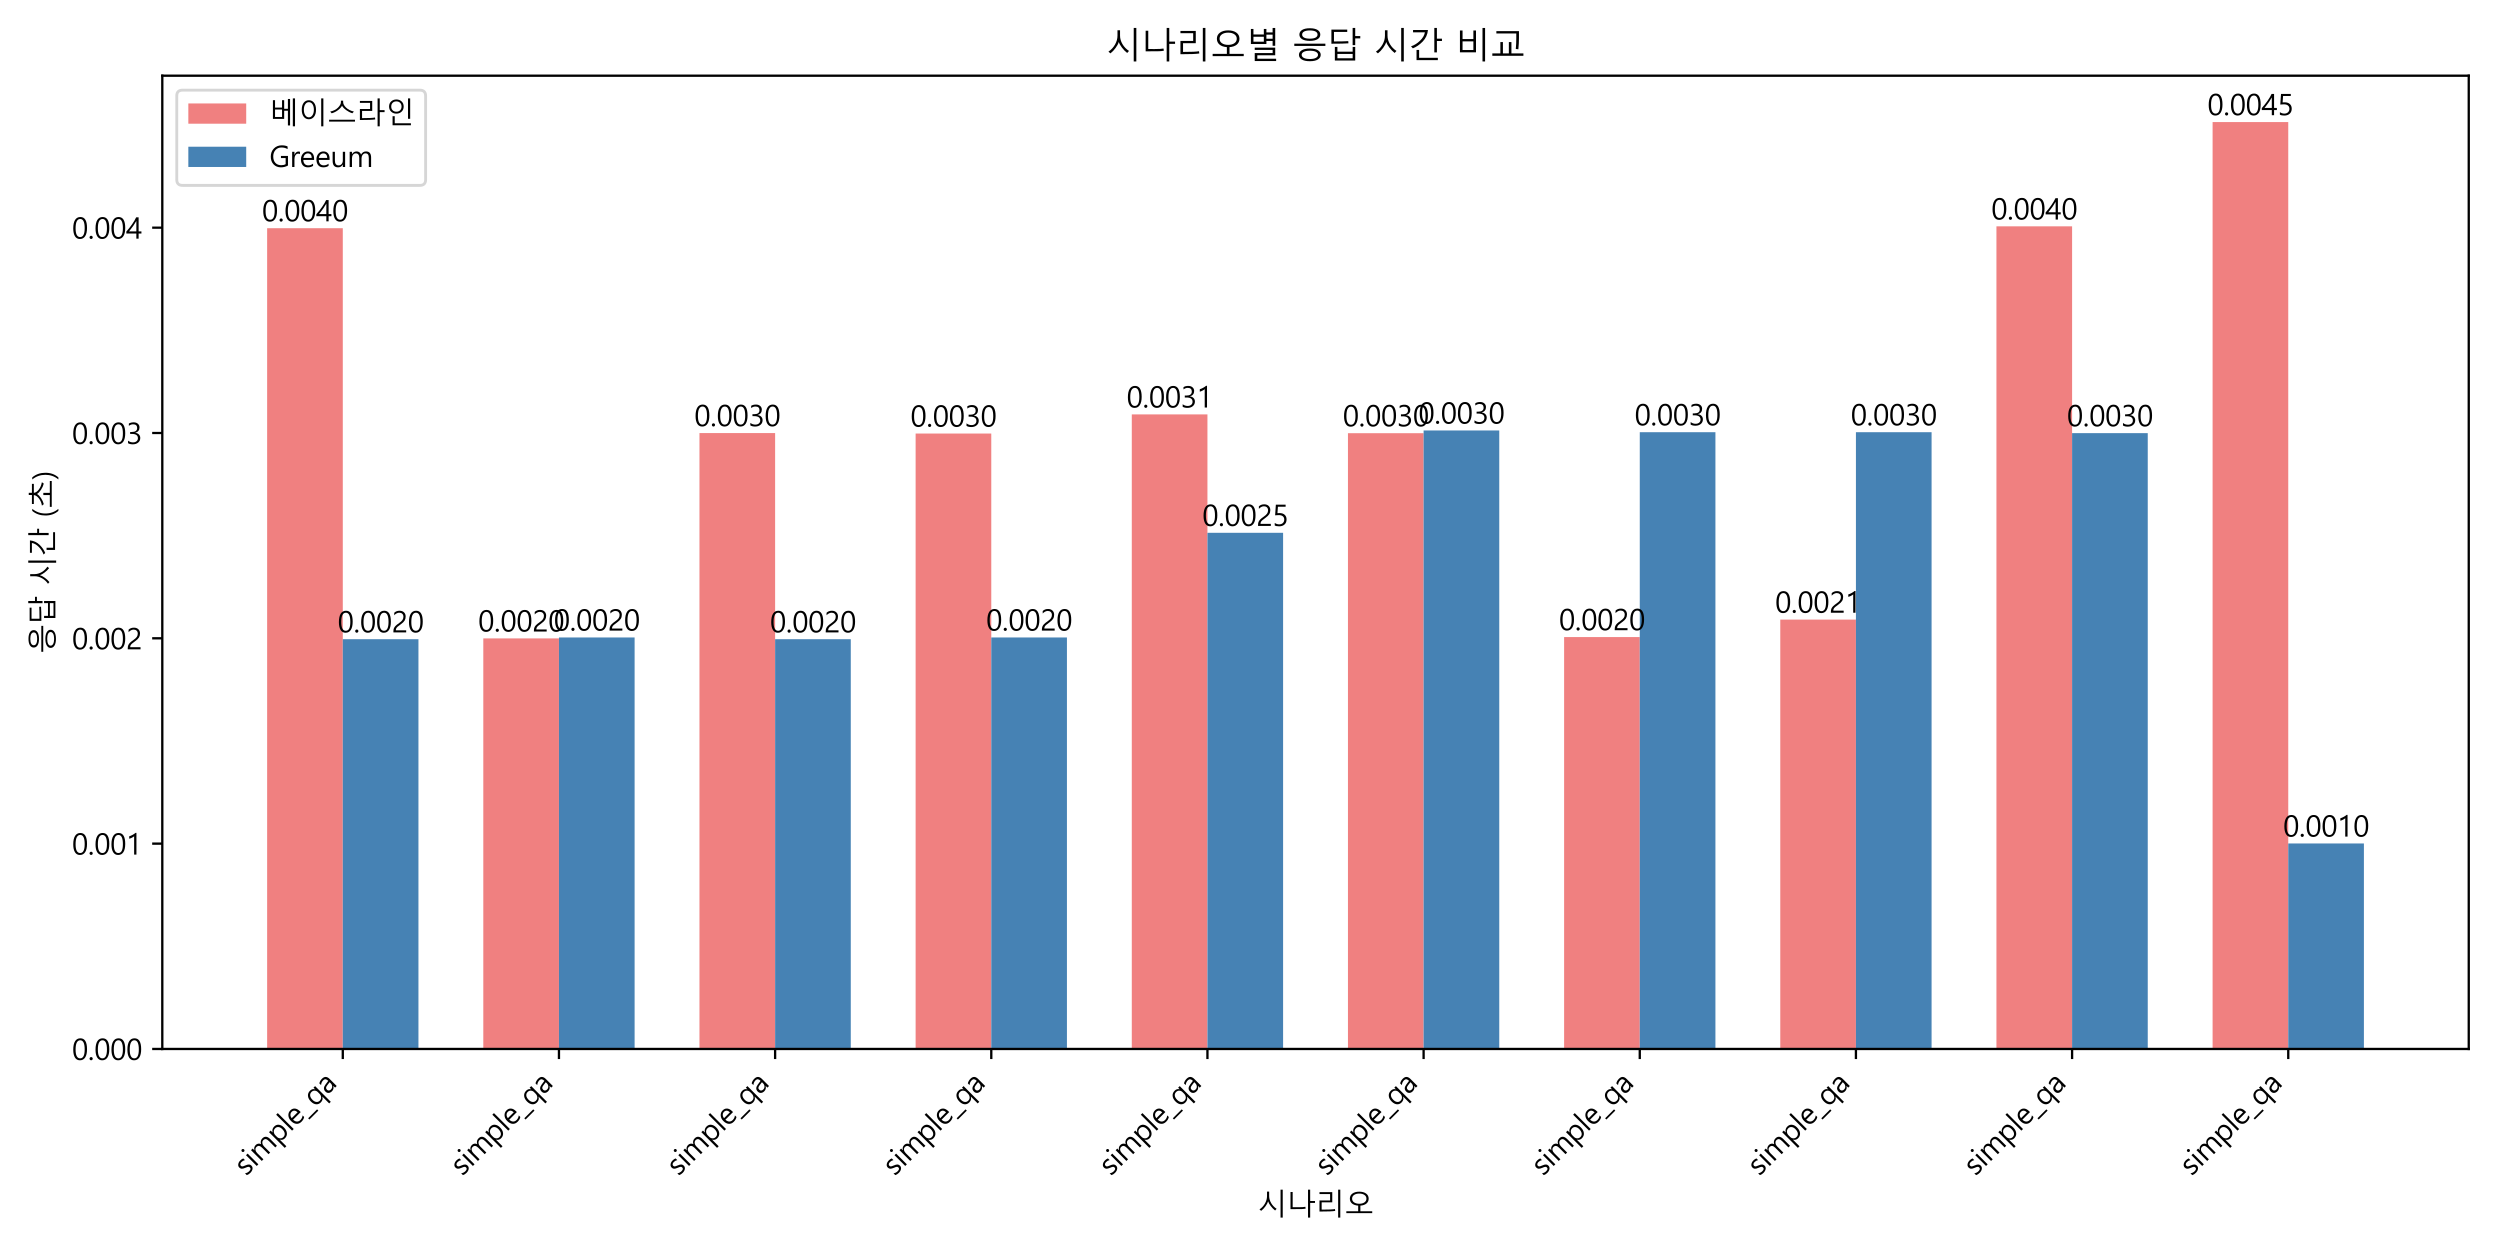 <?xml version="1.0" encoding="utf-8" standalone="no"?>
<!DOCTYPE svg PUBLIC "-//W3C//DTD SVG 1.1//EN"
  "http://www.w3.org/Graphics/SVG/1.1/DTD/svg11.dtd">
<svg xmlns:xlink="http://www.w3.org/1999/xlink" width="864pt" height="432pt" viewBox="0 0 864 432" xmlns="http://www.w3.org/2000/svg" version="1.1">
 <defs>
  <style type="text/css">*{stroke-linejoin: round; stroke-linecap: butt}</style>
 </defs>
 <g id="figure_1">
  <g id="patch_1">
   <path d="M 0 432 
L 864 432 
L 864 0 
L 0 0 
z
" style="fill: #ffffff"/>
  </g>
  <g id="axes_1">
   <g id="patch_2">
    <path d="M 56.09 362.521 
L 853.2 362.521 
L 853.2 26.16 
L 56.09 26.16 
z
" style="fill: #ffffff"/>
   </g>
   <g id="patch_3">
    <path d="M 92.322 362.521 
L 118.469 362.521 
L 118.469 78.856 
L 92.322 78.856 
z
" clip-path="url(#p8224f4f8dc)" style="fill: #f08080"/>
   </g>
   <g id="patch_4">
    <path d="M 167.028 362.521 
L 193.175 362.521 
L 193.175 220.629 
L 167.028 220.629 
z
" clip-path="url(#p8224f4f8dc)" style="fill: #f08080"/>
   </g>
   <g id="patch_5">
    <path d="M 241.734 362.521 
L 267.881 362.521 
L 267.881 149.658 
L 241.734 149.658 
z
" clip-path="url(#p8224f4f8dc)" style="fill: #f08080"/>
   </g>
   <g id="patch_6">
    <path d="M 316.439 362.521 
L 342.586 362.521 
L 342.586 149.827 
L 316.439 149.827 
z
" clip-path="url(#p8224f4f8dc)" style="fill: #f08080"/>
   </g>
   <g id="patch_7">
    <path d="M 391.145 362.521 
L 417.292 362.521 
L 417.292 143.212 
L 391.145 143.212 
z
" clip-path="url(#p8224f4f8dc)" style="fill: #f08080"/>
   </g>
   <g id="patch_8">
    <path d="M 465.851 362.521 
L 491.998 362.521 
L 491.998 149.709 
L 465.851 149.709 
z
" clip-path="url(#p8224f4f8dc)" style="fill: #f08080"/>
   </g>
   <g id="patch_9">
    <path d="M 540.557 362.521 
L 566.704 362.521 
L 566.704 220.172 
L 540.557 220.172 
z
" clip-path="url(#p8224f4f8dc)" style="fill: #f08080"/>
   </g>
   <g id="patch_10">
    <path d="M 615.262 362.521 
L 641.409 362.521 
L 641.409 214.133 
L 615.262 214.133 
z
" clip-path="url(#p8224f4f8dc)" style="fill: #f08080"/>
   </g>
   <g id="patch_11">
    <path d="M 689.968 362.521 
L 716.115 362.521 
L 716.115 78.23 
L 689.968 78.23 
z
" clip-path="url(#p8224f4f8dc)" style="fill: #f08080"/>
   </g>
   <g id="patch_12">
    <path d="M 764.674 362.521 
L 790.821 362.521 
L 790.821 42.177 
L 764.674 42.177 
z
" clip-path="url(#p8224f4f8dc)" style="fill: #f08080"/>
   </g>
   <g id="patch_13">
    <path d="M 118.469 362.521 
L 144.616 362.521 
L 144.616 220.917 
L 118.469 220.917 
z
" clip-path="url(#p8224f4f8dc)" style="fill: #4682b4"/>
   </g>
   <g id="patch_14">
    <path d="M 193.175 362.521 
L 219.322 362.521 
L 219.322 220.308 
L 193.175 220.308 
z
" clip-path="url(#p8224f4f8dc)" style="fill: #4682b4"/>
   </g>
   <g id="patch_15">
    <path d="M 267.881 362.521 
L 294.028 362.521 
L 294.028 220.917 
L 267.881 220.917 
z
" clip-path="url(#p8224f4f8dc)" style="fill: #4682b4"/>
   </g>
   <g id="patch_16">
    <path d="M 342.586 362.521 
L 368.733 362.521 
L 368.733 220.308 
L 342.586 220.308 
z
" clip-path="url(#p8224f4f8dc)" style="fill: #4682b4"/>
   </g>
   <g id="patch_17">
    <path d="M 417.292 362.521 
L 443.439 362.521 
L 443.439 184.137 
L 417.292 184.137 
z
" clip-path="url(#p8224f4f8dc)" style="fill: #4682b4"/>
   </g>
   <g id="patch_18">
    <path d="M 491.998 362.521 
L 518.145 362.521 
L 518.145 148.778 
L 491.998 148.778 
z
" clip-path="url(#p8224f4f8dc)" style="fill: #4682b4"/>
   </g>
   <g id="patch_19">
    <path d="M 566.704 362.521 
L 592.851 362.521 
L 592.851 149.37 
L 566.704 149.37 
z
" clip-path="url(#p8224f4f8dc)" style="fill: #4682b4"/>
   </g>
   <g id="patch_20">
    <path d="M 641.409 362.521 
L 667.556 362.521 
L 667.556 149.37 
L 641.409 149.37 
z
" clip-path="url(#p8224f4f8dc)" style="fill: #4682b4"/>
   </g>
   <g id="patch_21">
    <path d="M 716.115 362.521 
L 742.262 362.521 
L 742.262 149.692 
L 716.115 149.692 
z
" clip-path="url(#p8224f4f8dc)" style="fill: #4682b4"/>
   </g>
   <g id="patch_22">
    <path d="M 790.821 362.521 
L 816.968 362.521 
L 816.968 291.499 
L 790.821 291.499 
z
" clip-path="url(#p8224f4f8dc)" style="fill: #4682b4"/>
   </g>
   <g id="matplotlib.axis_1">
    <g id="xtick_1">
     <g id="line2d_1">
      <defs>
       <path id="m301ed99350" d="M 0 0 
L 0 3.5 
" style="stroke: #000000; stroke-width: 0.8"/>
      </defs>
      <g>
       <use xlink:href="#m301ed99350" x="118.469" y="362.521" style="stroke: #000000; stroke-width: 0.8"/>
      </g>
     </g>
     <g id="text_1">
      <!-- simple_qa -->
      <g transform="translate(85.057 406.63) rotate(-45) scale(0.1 -0.1)">
       <defs>
        <path id="MalgunGothic-73" d="M 331 669 
Q 763 350 1278 350 
Q 1978 350 1978 822 
Q 1978 1025 1825 1158 
Q 1672 1291 1222 1459 
Q 703 1666 520 1878 
Q 338 2091 338 2416 
Q 338 2834 700 3096 
Q 1063 3359 1584 3359 
Q 2003 3359 2341 3213 
L 2341 2697 
Q 1975 2934 1506 2934 
Q 1200 2934 1025 2798 
Q 850 2663 850 2459 
Q 850 2241 979 2125 
Q 1109 2009 1544 1838 
Q 2131 1609 2309 1390 
Q 2488 1172 2488 869 
Q 2488 431 2127 176 
Q 1766 -78 1203 -78 
Q 694 -78 331 122 
L 331 669 
z
" transform="scale(0.016)"/>
        <path id="MalgunGothic-69" d="M 472 4466 
Q 472 4606 565 4701 
Q 659 4797 794 4797 
Q 934 4797 1029 4700 
Q 1125 4603 1125 4466 
Q 1125 4325 1029 4231 
Q 934 4138 794 4138 
Q 659 4138 565 4230 
Q 472 4322 472 4466 
z
M 541 0 
L 541 3284 
L 1034 3284 
L 1034 0 
L 541 0 
z
" transform="scale(0.016)"/>
        <path id="MalgunGothic-6d" d="M 5166 0 
L 4669 0 
L 4669 1884 
Q 4669 2463 4495 2702 
Q 4322 2941 3922 2941 
Q 3584 2941 3342 2623 
Q 3100 2306 3100 1875 
L 3100 0 
L 2606 0 
L 2606 1953 
Q 2606 2941 1844 2941 
Q 1497 2941 1265 2642 
Q 1034 2344 1034 1875 
L 1034 0 
L 538 0 
L 538 3284 
L 1034 3284 
L 1034 2763 
L 1047 2763 
Q 1391 3359 2063 3359 
Q 2381 3359 2636 3176 
Q 2891 2994 2991 2675 
Q 3356 3359 4081 3359 
Q 5166 3359 5166 2022 
L 5166 0 
z
" transform="scale(0.016)"/>
        <path id="MalgunGothic-70" d="M 1034 481 
L 1034 -1513 
L 538 -1513 
L 538 3284 
L 1034 3284 
L 1034 2703 
L 1047 2703 
Q 1438 3359 2184 3359 
Q 2809 3359 3171 2920 
Q 3534 2481 3534 1738 
Q 3534 906 3126 414 
Q 2719 -78 2034 -78 
Q 1394 -78 1047 481 
L 1034 481 
z
M 1034 1331 
Q 1034 922 1307 633 
Q 1581 344 1991 344 
Q 2475 344 2751 716 
Q 3028 1088 3028 1753 
Q 3028 2300 2767 2620 
Q 2506 2941 2072 2941 
Q 1619 2941 1326 2619 
Q 1034 2297 1034 1806 
L 1034 1331 
z
" transform="scale(0.016)"/>
        <path id="MalgunGothic-6c" d="M 541 0 
L 541 4859 
L 1034 4859 
L 1034 0 
L 541 0 
z
" transform="scale(0.016)"/>
        <path id="MalgunGothic-65" d="M 3156 1519 
L 828 1519 
Q 844 950 1133 648 
Q 1422 347 1909 347 
Q 2472 347 2934 719 
L 2934 244 
Q 2494 -78 1794 -78 
Q 1100 -78 708 376 
Q 316 831 316 1634 
Q 316 2381 747 2870 
Q 1178 3359 1816 3359 
Q 2453 3359 2804 2942 
Q 3156 2525 3156 1788 
L 3156 1519 
z
M 2644 1956 
Q 2644 2416 2423 2675 
Q 2203 2934 1809 2934 
Q 1438 2934 1169 2667 
Q 900 2400 834 1956 
L 2644 1956 
z
" transform="scale(0.016)"/>
        <path id="MalgunGothic-5f" d="M 2725 -953 
L 0 -953 
L 0 -569 
L 2725 -569 
L 2725 -953 
z
" transform="scale(0.016)"/>
        <path id="MalgunGothic-71" d="M 3313 -1513 
L 2822 -1513 
L 2822 569 
L 2809 569 
Q 2466 -78 1681 -78 
Q 1056 -78 686 361 
Q 316 800 316 1566 
Q 316 2384 725 2871 
Q 1134 3359 1825 3359 
Q 2503 3359 2809 2822 
L 2822 2822 
L 2822 3284 
L 3313 3284 
L 3313 -1513 
z
M 2822 1966 
Q 2822 2363 2555 2652 
Q 2288 2941 1869 2941 
Q 1384 2941 1101 2583 
Q 819 2225 819 1575 
Q 819 1003 1089 673 
Q 1359 344 1791 344 
Q 2272 344 2547 672 
Q 2822 1000 2822 1472 
L 2822 1966 
z
" transform="scale(0.016)"/>
        <path id="MalgunGothic-61" d="M 616 3050 
Q 1097 3359 1722 3359 
Q 2866 3359 2866 2147 
L 2866 0 
L 2369 0 
L 2369 516 
L 2350 516 
Q 2009 -78 1341 -78 
Q 859 -78 576 180 
Q 294 438 294 869 
Q 294 1784 1375 1934 
L 2366 2078 
Q 2366 2934 1684 2934 
Q 1084 2934 616 2525 
L 616 3050 
z
M 1563 1559 
Q 1178 1509 993 1371 
Q 809 1234 809 903 
Q 809 653 986 500 
Q 1163 347 1450 347 
Q 1847 347 2106 628 
Q 2366 909 2366 1334 
L 2366 1666 
L 1563 1559 
z
" transform="scale(0.016)"/>
       </defs>
       <use xlink:href="#MalgunGothic-73"/>
       <use xlink:href="#MalgunGothic-69" x="43.311"/>
       <use xlink:href="#MalgunGothic-6d" x="67.92"/>
       <use xlink:href="#MalgunGothic-70" x="155.908"/>
       <use xlink:href="#MalgunGothic-6c" x="215.967"/>
       <use xlink:href="#MalgunGothic-65" x="240.576"/>
       <use xlink:href="#MalgunGothic-5f" x="294.092"/>
       <use xlink:href="#MalgunGothic-71" x="336.67"/>
       <use xlink:href="#MalgunGothic-61" x="396.875"/>
      </g>
     </g>
    </g>
    <g id="xtick_2">
     <g id="line2d_2">
      <g>
       <use xlink:href="#m301ed99350" x="193.175" y="362.521" style="stroke: #000000; stroke-width: 0.8"/>
      </g>
     </g>
     <g id="text_2">
      <!-- simple_qa -->
      <g transform="translate(159.763 406.63) rotate(-45) scale(0.1 -0.1)">
       <use xlink:href="#MalgunGothic-73"/>
       <use xlink:href="#MalgunGothic-69" x="43.311"/>
       <use xlink:href="#MalgunGothic-6d" x="67.92"/>
       <use xlink:href="#MalgunGothic-70" x="155.908"/>
       <use xlink:href="#MalgunGothic-6c" x="215.967"/>
       <use xlink:href="#MalgunGothic-65" x="240.576"/>
       <use xlink:href="#MalgunGothic-5f" x="294.092"/>
       <use xlink:href="#MalgunGothic-71" x="336.67"/>
       <use xlink:href="#MalgunGothic-61" x="396.875"/>
      </g>
     </g>
    </g>
    <g id="xtick_3">
     <g id="line2d_3">
      <g>
       <use xlink:href="#m301ed99350" x="267.881" y="362.521" style="stroke: #000000; stroke-width: 0.8"/>
      </g>
     </g>
     <g id="text_3">
      <!-- simple_qa -->
      <g transform="translate(234.469 406.63) rotate(-45) scale(0.1 -0.1)">
       <use xlink:href="#MalgunGothic-73"/>
       <use xlink:href="#MalgunGothic-69" x="43.311"/>
       <use xlink:href="#MalgunGothic-6d" x="67.92"/>
       <use xlink:href="#MalgunGothic-70" x="155.908"/>
       <use xlink:href="#MalgunGothic-6c" x="215.967"/>
       <use xlink:href="#MalgunGothic-65" x="240.576"/>
       <use xlink:href="#MalgunGothic-5f" x="294.092"/>
       <use xlink:href="#MalgunGothic-71" x="336.67"/>
       <use xlink:href="#MalgunGothic-61" x="396.875"/>
      </g>
     </g>
    </g>
    <g id="xtick_4">
     <g id="line2d_4">
      <g>
       <use xlink:href="#m301ed99350" x="342.586" y="362.521" style="stroke: #000000; stroke-width: 0.8"/>
      </g>
     </g>
     <g id="text_4">
      <!-- simple_qa -->
      <g transform="translate(309.175 406.63) rotate(-45) scale(0.1 -0.1)">
       <use xlink:href="#MalgunGothic-73"/>
       <use xlink:href="#MalgunGothic-69" x="43.311"/>
       <use xlink:href="#MalgunGothic-6d" x="67.92"/>
       <use xlink:href="#MalgunGothic-70" x="155.908"/>
       <use xlink:href="#MalgunGothic-6c" x="215.967"/>
       <use xlink:href="#MalgunGothic-65" x="240.576"/>
       <use xlink:href="#MalgunGothic-5f" x="294.092"/>
       <use xlink:href="#MalgunGothic-71" x="336.67"/>
       <use xlink:href="#MalgunGothic-61" x="396.875"/>
      </g>
     </g>
    </g>
    <g id="xtick_5">
     <g id="line2d_5">
      <g>
       <use xlink:href="#m301ed99350" x="417.292" y="362.521" style="stroke: #000000; stroke-width: 0.8"/>
      </g>
     </g>
     <g id="text_5">
      <!-- simple_qa -->
      <g transform="translate(383.88 406.63) rotate(-45) scale(0.1 -0.1)">
       <use xlink:href="#MalgunGothic-73"/>
       <use xlink:href="#MalgunGothic-69" x="43.311"/>
       <use xlink:href="#MalgunGothic-6d" x="67.92"/>
       <use xlink:href="#MalgunGothic-70" x="155.908"/>
       <use xlink:href="#MalgunGothic-6c" x="215.967"/>
       <use xlink:href="#MalgunGothic-65" x="240.576"/>
       <use xlink:href="#MalgunGothic-5f" x="294.092"/>
       <use xlink:href="#MalgunGothic-71" x="336.67"/>
       <use xlink:href="#MalgunGothic-61" x="396.875"/>
      </g>
     </g>
    </g>
    <g id="xtick_6">
     <g id="line2d_6">
      <g>
       <use xlink:href="#m301ed99350" x="491.998" y="362.521" style="stroke: #000000; stroke-width: 0.8"/>
      </g>
     </g>
     <g id="text_6">
      <!-- simple_qa -->
      <g transform="translate(458.586 406.63) rotate(-45) scale(0.1 -0.1)">
       <use xlink:href="#MalgunGothic-73"/>
       <use xlink:href="#MalgunGothic-69" x="43.311"/>
       <use xlink:href="#MalgunGothic-6d" x="67.92"/>
       <use xlink:href="#MalgunGothic-70" x="155.908"/>
       <use xlink:href="#MalgunGothic-6c" x="215.967"/>
       <use xlink:href="#MalgunGothic-65" x="240.576"/>
       <use xlink:href="#MalgunGothic-5f" x="294.092"/>
       <use xlink:href="#MalgunGothic-71" x="336.67"/>
       <use xlink:href="#MalgunGothic-61" x="396.875"/>
      </g>
     </g>
    </g>
    <g id="xtick_7">
     <g id="line2d_7">
      <g>
       <use xlink:href="#m301ed99350" x="566.704" y="362.521" style="stroke: #000000; stroke-width: 0.8"/>
      </g>
     </g>
     <g id="text_7">
      <!-- simple_qa -->
      <g transform="translate(533.292 406.63) rotate(-45) scale(0.1 -0.1)">
       <use xlink:href="#MalgunGothic-73"/>
       <use xlink:href="#MalgunGothic-69" x="43.311"/>
       <use xlink:href="#MalgunGothic-6d" x="67.92"/>
       <use xlink:href="#MalgunGothic-70" x="155.908"/>
       <use xlink:href="#MalgunGothic-6c" x="215.967"/>
       <use xlink:href="#MalgunGothic-65" x="240.576"/>
       <use xlink:href="#MalgunGothic-5f" x="294.092"/>
       <use xlink:href="#MalgunGothic-71" x="336.67"/>
       <use xlink:href="#MalgunGothic-61" x="396.875"/>
      </g>
     </g>
    </g>
    <g id="xtick_8">
     <g id="line2d_8">
      <g>
       <use xlink:href="#m301ed99350" x="641.409" y="362.521" style="stroke: #000000; stroke-width: 0.8"/>
      </g>
     </g>
     <g id="text_8">
      <!-- simple_qa -->
      <g transform="translate(607.997 406.63) rotate(-45) scale(0.1 -0.1)">
       <use xlink:href="#MalgunGothic-73"/>
       <use xlink:href="#MalgunGothic-69" x="43.311"/>
       <use xlink:href="#MalgunGothic-6d" x="67.92"/>
       <use xlink:href="#MalgunGothic-70" x="155.908"/>
       <use xlink:href="#MalgunGothic-6c" x="215.967"/>
       <use xlink:href="#MalgunGothic-65" x="240.576"/>
       <use xlink:href="#MalgunGothic-5f" x="294.092"/>
       <use xlink:href="#MalgunGothic-71" x="336.67"/>
       <use xlink:href="#MalgunGothic-61" x="396.875"/>
      </g>
     </g>
    </g>
    <g id="xtick_9">
     <g id="line2d_9">
      <g>
       <use xlink:href="#m301ed99350" x="716.115" y="362.521" style="stroke: #000000; stroke-width: 0.8"/>
      </g>
     </g>
     <g id="text_9">
      <!-- simple_qa -->
      <g transform="translate(682.703 406.63) rotate(-45) scale(0.1 -0.1)">
       <use xlink:href="#MalgunGothic-73"/>
       <use xlink:href="#MalgunGothic-69" x="43.311"/>
       <use xlink:href="#MalgunGothic-6d" x="67.92"/>
       <use xlink:href="#MalgunGothic-70" x="155.908"/>
       <use xlink:href="#MalgunGothic-6c" x="215.967"/>
       <use xlink:href="#MalgunGothic-65" x="240.576"/>
       <use xlink:href="#MalgunGothic-5f" x="294.092"/>
       <use xlink:href="#MalgunGothic-71" x="336.67"/>
       <use xlink:href="#MalgunGothic-61" x="396.875"/>
      </g>
     </g>
    </g>
    <g id="xtick_10">
     <g id="line2d_10">
      <g>
       <use xlink:href="#m301ed99350" x="790.821" y="362.521" style="stroke: #000000; stroke-width: 0.8"/>
      </g>
     </g>
     <g id="text_10">
      <!-- simple_qa -->
      <g transform="translate(757.409 406.63) rotate(-45) scale(0.1 -0.1)">
       <use xlink:href="#MalgunGothic-73"/>
       <use xlink:href="#MalgunGothic-69" x="43.311"/>
       <use xlink:href="#MalgunGothic-6d" x="67.92"/>
       <use xlink:href="#MalgunGothic-70" x="155.908"/>
       <use xlink:href="#MalgunGothic-6c" x="215.967"/>
       <use xlink:href="#MalgunGothic-65" x="240.576"/>
       <use xlink:href="#MalgunGothic-5f" x="294.092"/>
       <use xlink:href="#MalgunGothic-71" x="336.67"/>
       <use xlink:href="#MalgunGothic-61" x="396.875"/>
      </g>
     </g>
    </g>
    <g id="text_11">
     <!-- 시나리오 -->
     <g transform="translate(434.645 419.894) scale(0.1 -0.1)">
      <defs>
       <path id="MalgunGothic-c2dc" d="M 4947 -563 
L 4947 5466 
L 5416 5466 
L 5416 -563 
L 4947 -563 
z
M 3769 966 
Q 3263 1353 2820 1939 
Q 2378 2525 2259 2950 
Q 2116 2463 1687 1872 
Q 1259 1281 756 891 
L 397 1203 
Q 1141 1703 1581 2479 
Q 2022 3256 2022 4063 
L 2022 5050 
L 2484 5050 
L 2484 4084 
Q 2484 3303 2920 2556 
Q 3356 1809 4097 1331 
L 3769 966 
z
" transform="scale(0.016)"/>
       <path id="MalgunGothic-b098" d="M 5094 2600 
L 5094 -563 
L 4628 -563 
L 4628 5466 
L 5094 5466 
L 5094 3016 
L 6138 3016 
L 6138 2600 
L 5094 2600 
z
M 4122 1375 
Q 3816 1300 3300 1279 
Q 2784 1259 844 1259 
L 844 4966 
L 1313 4966 
L 1313 1678 
L 2456 1672 
Q 3066 1672 3456 1698 
Q 3847 1725 4056 1766 
L 4122 1375 
z
" transform="scale(0.016)"/>
       <path id="MalgunGothic-b9ac" d="M 4884 -563 
L 4884 5466 
L 5350 5466 
L 5350 -563 
L 4884 -563 
z
M 856 738 
L 856 3128 
L 3150 3128 
L 3150 4519 
L 856 4519 
L 856 4934 
L 3616 4934 
L 3616 2725 
L 1325 2725 
L 1325 1153 
Q 3597 1153 4197 1281 
L 4250 878 
Q 3500 738 856 738 
z
" transform="scale(0.016)"/>
       <path id="MalgunGothic-c624" d="M 403 391 
L 403 800 
L 2963 800 
L 2963 2016 
Q 2103 2081 1634 2479 
Q 1166 2878 1166 3525 
Q 1166 4228 1727 4629 
Q 2288 5031 3200 5031 
Q 4113 5031 4670 4632 
Q 5228 4234 5228 3525 
Q 5228 2878 4759 2479 
Q 4291 2081 3438 2016 
L 3438 800 
L 5997 800 
L 5997 391 
L 403 391 
z
M 1650 3525 
Q 1650 3016 2079 2720 
Q 2509 2425 3200 2425 
Q 3891 2425 4317 2722 
Q 4744 3019 4744 3525 
Q 4744 4028 4317 4325 
Q 3891 4622 3200 4622 
Q 2506 4622 2078 4325 
Q 1650 4028 1650 3525 
z
" transform="scale(0.016)"/>
      </defs>
      <use xlink:href="#MalgunGothic-c2dc"/>
      <use xlink:href="#MalgunGothic-b098" x="100"/>
      <use xlink:href="#MalgunGothic-b9ac" x="200"/>
      <use xlink:href="#MalgunGothic-c624" x="300"/>
     </g>
    </g>
   </g>
   <g id="matplotlib.axis_2">
    <g id="ytick_1">
     <g id="line2d_11">
      <defs>
       <path id="mdf377b467c" d="M 0 0 
L -3.5 0 
" style="stroke: #000000; stroke-width: 0.8"/>
      </defs>
      <g>
       <use xlink:href="#mdf377b467c" x="56.09" y="362.521" style="stroke: #000000; stroke-width: 0.8"/>
      </g>
     </g>
     <g id="text_12">
      <!-- 0.000 -->
      <g transform="translate(24.871 366.317) scale(0.1 -0.1)">
       <defs>
        <path id="MalgunGothic-30" d="M 278 2206 
Q 278 3425 675 4050 
Q 1072 4675 1819 4675 
Q 3253 4675 3253 2319 
Q 3253 1156 2854 539 
Q 2456 -78 1716 -78 
Q 1016 -78 647 520 
Q 278 1119 278 2206 
z
M 784 2231 
Q 784 344 1769 344 
Q 2747 344 2747 2259 
Q 2747 4250 1794 4250 
Q 784 4250 784 2231 
z
" transform="scale(0.016)"/>
        <path id="MalgunGothic-2e" d="M 356 275 
Q 356 422 459 523 
Q 563 625 700 625 
Q 838 625 941 523 
Q 1044 422 1044 275 
Q 1044 138 942 33 
Q 841 -72 700 -72 
Q 559 -72 457 29 
Q 356 131 356 275 
z
" transform="scale(0.016)"/>
       </defs>
       <use xlink:href="#MalgunGothic-30"/>
       <use xlink:href="#MalgunGothic-2e" x="55.078"/>
       <use xlink:href="#MalgunGothic-30" x="76.953"/>
       <use xlink:href="#MalgunGothic-30" x="132.031"/>
       <use xlink:href="#MalgunGothic-30" x="187.109"/>
      </g>
     </g>
    </g>
    <g id="ytick_2">
     <g id="line2d_12">
      <g>
       <use xlink:href="#mdf377b467c" x="56.09" y="291.562" style="stroke: #000000; stroke-width: 0.8"/>
      </g>
     </g>
     <g id="text_13">
      <!-- 0.001 -->
      <g transform="translate(24.871 295.358) scale(0.1 -0.1)">
       <defs>
        <path id="MalgunGothic-31" d="M 2231 0 
L 1734 0 
L 1734 3972 
Q 1591 3828 1266 3661 
Q 941 3494 672 3428 
L 672 3959 
Q 1016 4056 1409 4275 
Q 1803 4494 2031 4700 
L 2231 4700 
L 2231 0 
z
" transform="scale(0.016)"/>
       </defs>
       <use xlink:href="#MalgunGothic-30"/>
       <use xlink:href="#MalgunGothic-2e" x="55.078"/>
       <use xlink:href="#MalgunGothic-30" x="76.953"/>
       <use xlink:href="#MalgunGothic-30" x="132.031"/>
       <use xlink:href="#MalgunGothic-31" x="187.109"/>
      </g>
     </g>
    </g>
    <g id="ytick_3">
     <g id="line2d_13">
      <g>
       <use xlink:href="#mdf377b467c" x="56.09" y="220.602" style="stroke: #000000; stroke-width: 0.8"/>
      </g>
     </g>
     <g id="text_14">
      <!-- 0.002 -->
      <g transform="translate(24.871 224.398) scale(0.1 -0.1)">
       <defs>
        <path id="MalgunGothic-32" d="M 2519 3372 
Q 2519 3784 2275 4018 
Q 2031 4253 1628 4253 
Q 1341 4253 1053 4104 
Q 766 3956 534 3697 
L 534 4234 
Q 981 4675 1691 4675 
Q 2281 4675 2642 4334 
Q 3003 3994 3003 3416 
Q 3003 2919 2772 2545 
Q 2541 2172 1984 1775 
Q 1459 1406 1254 1215 
Q 1050 1025 967 854 
Q 884 684 884 450 
L 3116 450 
L 3116 0 
L 356 0 
L 356 225 
Q 356 603 461 870 
Q 566 1138 811 1392 
Q 1056 1647 1597 2022 
Q 2091 2363 2305 2670 
Q 2519 2978 2519 3372 
z
" transform="scale(0.016)"/>
       </defs>
       <use xlink:href="#MalgunGothic-30"/>
       <use xlink:href="#MalgunGothic-2e" x="55.078"/>
       <use xlink:href="#MalgunGothic-30" x="76.953"/>
       <use xlink:href="#MalgunGothic-30" x="132.031"/>
       <use xlink:href="#MalgunGothic-32" x="187.109"/>
      </g>
     </g>
    </g>
    <g id="ytick_4">
     <g id="line2d_14">
      <g>
       <use xlink:href="#mdf377b467c" x="56.09" y="149.642" style="stroke: #000000; stroke-width: 0.8"/>
      </g>
     </g>
     <g id="text_15">
      <!-- 0.003 -->
      <g transform="translate(24.871 153.438) scale(0.1 -0.1)">
       <defs>
        <path id="MalgunGothic-33" d="M 416 719 
Q 891 344 1478 344 
Q 1959 344 2254 587 
Q 2550 831 2550 1247 
Q 2550 2169 1253 2169 
L 872 2169 
L 872 2591 
L 1234 2591 
Q 2388 2591 2388 3453 
Q 2388 4250 1509 4250 
Q 1022 4250 594 3916 
L 594 4413 
Q 1031 4675 1634 4675 
Q 2184 4675 2539 4372 
Q 2894 4069 2894 3581 
Q 2894 2678 1972 2409 
L 1972 2400 
Q 2469 2356 2764 2053 
Q 3059 1750 3059 1300 
Q 3059 672 2604 297 
Q 2150 -78 1450 -78 
Q 806 -78 416 169 
L 416 719 
z
" transform="scale(0.016)"/>
       </defs>
       <use xlink:href="#MalgunGothic-30"/>
       <use xlink:href="#MalgunGothic-2e" x="55.078"/>
       <use xlink:href="#MalgunGothic-30" x="76.953"/>
       <use xlink:href="#MalgunGothic-30" x="132.031"/>
       <use xlink:href="#MalgunGothic-33" x="187.109"/>
      </g>
     </g>
    </g>
    <g id="ytick_5">
     <g id="line2d_15">
      <g>
       <use xlink:href="#mdf377b467c" x="56.09" y="78.683" style="stroke: #000000; stroke-width: 0.8"/>
      </g>
     </g>
     <g id="text_16">
      <!-- 0.004 -->
      <g transform="translate(24.871 82.479) scale(0.1 -0.1)">
       <defs>
        <path id="MalgunGothic-34" d="M 2703 4600 
L 2703 1563 
L 3309 1563 
L 3309 1113 
L 2703 1113 
L 2703 0 
L 2213 0 
L 2213 1113 
L 50 1113 
L 50 1534 
Q 728 2297 1295 3109 
Q 1863 3922 2172 4600 
L 2703 4600 
z
M 625 1563 
L 2213 1563 
L 2213 3831 
Q 1613 2788 959 1981 
L 625 1563 
z
" transform="scale(0.016)"/>
       </defs>
       <use xlink:href="#MalgunGothic-30"/>
       <use xlink:href="#MalgunGothic-2e" x="55.078"/>
       <use xlink:href="#MalgunGothic-30" x="76.953"/>
       <use xlink:href="#MalgunGothic-30" x="132.031"/>
       <use xlink:href="#MalgunGothic-34" x="187.109"/>
      </g>
     </g>
    </g>
    <g id="text_17">
     <!-- 응답 시간 (초) -->
     <g transform="translate(18.507 225.903) rotate(-90) scale(0.1 -0.1)">
      <defs>
       <path id="MalgunGothic-c751" d="M 3200 3144 
Q 2297 3144 1808 3448 
Q 1319 3753 1319 4275 
Q 1319 4800 1806 5108 
Q 2294 5416 3200 5416 
Q 4106 5416 4593 5108 
Q 5081 4800 5081 4275 
Q 5081 3753 4592 3448 
Q 4103 3144 3200 3144 
z
M 3200 5019 
Q 2528 5019 2170 4825 
Q 1813 4631 1813 4275 
Q 1813 3925 2167 3733 
Q 2522 3541 3200 3541 
Q 3878 3541 4233 3733 
Q 4588 3925 4588 4275 
Q 4588 4631 4230 4825 
Q 3872 5019 3200 5019 
z
M 403 2228 
L 403 2644 
L 5997 2644 
L 5997 2228 
L 403 2228 
z
M 3200 -519 
Q 2250 -519 1745 -203 
Q 1241 113 1241 634 
Q 1241 1138 1745 1452 
Q 2250 1766 3200 1766 
Q 4150 1766 4654 1452 
Q 5159 1138 5159 634 
Q 5159 113 4654 -203 
Q 4150 -519 3200 -519 
z
M 3200 1369 
Q 2475 1369 2101 1167 
Q 1728 966 1728 634 
Q 1728 300 2101 89 
Q 2475 -122 3200 -122 
Q 3922 -122 4297 89 
Q 4672 300 4672 634 
Q 4672 969 4297 1169 
Q 3922 1369 3200 1369 
z
" transform="scale(0.016)"/>
       <path id="MalgunGothic-b2f5" d="M 5119 3591 
L 5119 2381 
L 4653 2381 
L 4653 5466 
L 5119 5466 
L 5119 4006 
L 6028 4006 
L 6028 3591 
L 5119 3591 
z
M 3897 2700 
Q 3009 2631 831 2631 
L 831 5166 
L 3681 5166 
L 3681 4756 
L 1294 4756 
L 1294 3041 
L 1697 3041 
Q 3122 3041 3866 3097 
L 3897 2700 
z
M 1453 -397 
L 1453 2047 
L 1913 2047 
L 1913 1203 
L 4659 1203 
L 4659 2047 
L 5119 2047 
L 5119 -397 
L 1453 -397 
z
M 4659 794 
L 1913 794 
L 1913 13 
L 4659 13 
L 4659 794 
z
" transform="scale(0.016)"/>
       <path id="MalgunGothic-20" transform="scale(0.016)"/>
       <path id="MalgunGothic-ac04" d="M 5125 3122 
L 5125 1063 
L 4659 1063 
L 4659 5466 
L 5125 5466 
L 5125 3541 
L 6034 3541 
L 6034 3122 
L 5125 3122 
z
M 3513 5100 
Q 3403 3872 2556 3011 
Q 1709 2150 794 1800 
L 469 2163 
Q 1344 2450 2087 3172 
Q 2831 3894 2963 4678 
L 831 4678 
L 831 5100 
L 3513 5100 
z
M 1459 -325 
L 1459 1509 
L 1925 1509 
L 1925 97 
L 5294 97 
L 5294 -325 
L 1459 -325 
z
" transform="scale(0.016)"/>
       <path id="MalgunGothic-28" d="M 1438 -1044 
Q 447 88 447 1753 
Q 447 3431 1438 4600 
L 1888 4600 
Q 878 3372 878 1759 
Q 878 153 1881 -1044 
L 1438 -1044 
z
" transform="scale(0.016)"/>
       <path id="MalgunGothic-cd08" d="M 3438 4256 
Q 3478 3700 4140 3189 
Q 4803 2678 5734 2522 
L 5434 2113 
Q 4759 2278 4103 2708 
Q 3447 3138 3194 3578 
Q 2919 3122 2306 2709 
Q 1694 2297 997 2106 
L 672 2509 
Q 1550 2638 2229 3166 
Q 2909 3694 2956 4256 
L 1025 4256 
L 1025 4672 
L 2969 4672 
L 2969 5356 
L 3444 5356 
L 3444 4672 
L 5375 4672 
L 5375 4256 
L 3438 4256 
z
M 403 391 
L 403 806 
L 2956 806 
L 2956 2209 
L 3431 2209 
L 3431 806 
L 5997 806 
L 5997 391 
L 403 391 
z
" transform="scale(0.016)"/>
       <path id="MalgunGothic-29" d="M 81 -1044 
Q 1081 150 1081 1759 
Q 1081 3378 72 4600 
L 525 4600 
Q 1522 3431 1522 1753 
Q 1522 88 525 -1044 
L 81 -1044 
z
" transform="scale(0.016)"/>
      </defs>
      <use xlink:href="#MalgunGothic-c751"/>
      <use xlink:href="#MalgunGothic-b2f5" x="100"/>
      <use xlink:href="#MalgunGothic-20" x="200"/>
      <use xlink:href="#MalgunGothic-c2dc" x="235.156"/>
      <use xlink:href="#MalgunGothic-ac04" x="335.156"/>
      <use xlink:href="#MalgunGothic-20" x="435.156"/>
      <use xlink:href="#MalgunGothic-28" x="470.312"/>
      <use xlink:href="#MalgunGothic-cd08" x="500.781"/>
      <use xlink:href="#MalgunGothic-29" x="600.781"/>
     </g>
    </g>
   </g>
   <g id="patch_23">
    <path d="M 56.09 362.521 
L 56.09 26.16 
" style="fill: none; stroke: #000000; stroke-width: 0.8; stroke-linejoin: miter; stroke-linecap: square"/>
   </g>
   <g id="patch_24">
    <path d="M 853.2 362.521 
L 853.2 26.16 
" style="fill: none; stroke: #000000; stroke-width: 0.8; stroke-linejoin: miter; stroke-linecap: square"/>
   </g>
   <g id="patch_25">
    <path d="M 56.09 362.521 
L 853.2 362.521 
" style="fill: none; stroke: #000000; stroke-width: 0.8; stroke-linejoin: miter; stroke-linecap: square"/>
   </g>
   <g id="patch_26">
    <path d="M 56.09 26.16 
L 853.2 26.16 
" style="fill: none; stroke: #000000; stroke-width: 0.8; stroke-linejoin: miter; stroke-linecap: square"/>
   </g>
   <g id="text_18">
    <!-- 0.0040 -->
    <g transform="translate(90.532 76.492) scale(0.1 -0.1)">
     <use xlink:href="#MalgunGothic-30"/>
     <use xlink:href="#MalgunGothic-2e" x="55.078"/>
     <use xlink:href="#MalgunGothic-30" x="76.953"/>
     <use xlink:href="#MalgunGothic-30" x="132.031"/>
     <use xlink:href="#MalgunGothic-34" x="187.109"/>
     <use xlink:href="#MalgunGothic-30" x="242.188"/>
    </g>
   </g>
   <g id="text_19">
    <!-- 0.0020 -->
    <g transform="translate(165.238 218.265) scale(0.1 -0.1)">
     <use xlink:href="#MalgunGothic-30"/>
     <use xlink:href="#MalgunGothic-2e" x="55.078"/>
     <use xlink:href="#MalgunGothic-30" x="76.953"/>
     <use xlink:href="#MalgunGothic-30" x="132.031"/>
     <use xlink:href="#MalgunGothic-32" x="187.109"/>
     <use xlink:href="#MalgunGothic-30" x="242.188"/>
    </g>
   </g>
   <g id="text_20">
    <!-- 0.0030 -->
    <g transform="translate(239.944 147.294) scale(0.1 -0.1)">
     <use xlink:href="#MalgunGothic-30"/>
     <use xlink:href="#MalgunGothic-2e" x="55.078"/>
     <use xlink:href="#MalgunGothic-30" x="76.953"/>
     <use xlink:href="#MalgunGothic-30" x="132.031"/>
     <use xlink:href="#MalgunGothic-33" x="187.109"/>
     <use xlink:href="#MalgunGothic-30" x="242.188"/>
    </g>
   </g>
   <g id="text_21">
    <!-- 0.0030 -->
    <g transform="translate(314.65 147.463) scale(0.1 -0.1)">
     <use xlink:href="#MalgunGothic-30"/>
     <use xlink:href="#MalgunGothic-2e" x="55.078"/>
     <use xlink:href="#MalgunGothic-30" x="76.953"/>
     <use xlink:href="#MalgunGothic-30" x="132.031"/>
     <use xlink:href="#MalgunGothic-33" x="187.109"/>
     <use xlink:href="#MalgunGothic-30" x="242.188"/>
    </g>
   </g>
   <g id="text_22">
    <!-- 0.0031 -->
    <g transform="translate(389.355 140.848) scale(0.1 -0.1)">
     <use xlink:href="#MalgunGothic-30"/>
     <use xlink:href="#MalgunGothic-2e" x="55.078"/>
     <use xlink:href="#MalgunGothic-30" x="76.953"/>
     <use xlink:href="#MalgunGothic-30" x="132.031"/>
     <use xlink:href="#MalgunGothic-33" x="187.109"/>
     <use xlink:href="#MalgunGothic-31" x="242.188"/>
    </g>
   </g>
   <g id="text_23">
    <!-- 0.0030 -->
    <g transform="translate(464.061 147.345) scale(0.1 -0.1)">
     <use xlink:href="#MalgunGothic-30"/>
     <use xlink:href="#MalgunGothic-2e" x="55.078"/>
     <use xlink:href="#MalgunGothic-30" x="76.953"/>
     <use xlink:href="#MalgunGothic-30" x="132.031"/>
     <use xlink:href="#MalgunGothic-33" x="187.109"/>
     <use xlink:href="#MalgunGothic-30" x="242.188"/>
    </g>
   </g>
   <g id="text_24">
    <!-- 0.0020 -->
    <g transform="translate(538.767 217.808) scale(0.1 -0.1)">
     <use xlink:href="#MalgunGothic-30"/>
     <use xlink:href="#MalgunGothic-2e" x="55.078"/>
     <use xlink:href="#MalgunGothic-30" x="76.953"/>
     <use xlink:href="#MalgunGothic-30" x="132.031"/>
     <use xlink:href="#MalgunGothic-32" x="187.109"/>
     <use xlink:href="#MalgunGothic-30" x="242.188"/>
    </g>
   </g>
   <g id="text_25">
    <!-- 0.0021 -->
    <g transform="translate(613.473 211.769) scale(0.1 -0.1)">
     <use xlink:href="#MalgunGothic-30"/>
     <use xlink:href="#MalgunGothic-2e" x="55.078"/>
     <use xlink:href="#MalgunGothic-30" x="76.953"/>
     <use xlink:href="#MalgunGothic-30" x="132.031"/>
     <use xlink:href="#MalgunGothic-32" x="187.109"/>
     <use xlink:href="#MalgunGothic-31" x="242.188"/>
    </g>
   </g>
   <g id="text_26">
    <!-- 0.0040 -->
    <g transform="translate(688.178 75.866) scale(0.1 -0.1)">
     <use xlink:href="#MalgunGothic-30"/>
     <use xlink:href="#MalgunGothic-2e" x="55.078"/>
     <use xlink:href="#MalgunGothic-30" x="76.953"/>
     <use xlink:href="#MalgunGothic-30" x="132.031"/>
     <use xlink:href="#MalgunGothic-34" x="187.109"/>
     <use xlink:href="#MalgunGothic-30" x="242.188"/>
    </g>
   </g>
   <g id="text_27">
    <!-- 0.0045 -->
    <g transform="translate(762.884 39.813) scale(0.1 -0.1)">
     <defs>
      <path id="MalgunGothic-35" d="M 3072 1403 
Q 3072 722 2636 322 
Q 2200 -78 1469 -78 
Q 828 -78 516 113 
L 516 650 
Q 994 344 1475 344 
Q 1969 344 2270 630 
Q 2572 916 2572 1372 
Q 2572 1838 2265 2092 
Q 1959 2347 1381 2347 
Q 994 2347 603 2300 
L 759 4600 
L 2869 4600 
L 2869 4147 
L 1206 4147 
L 1106 2763 
Q 1347 2784 1547 2784 
Q 2263 2784 2667 2414 
Q 3072 2044 3072 1403 
z
" transform="scale(0.016)"/>
     </defs>
     <use xlink:href="#MalgunGothic-30"/>
     <use xlink:href="#MalgunGothic-2e" x="55.078"/>
     <use xlink:href="#MalgunGothic-30" x="76.953"/>
     <use xlink:href="#MalgunGothic-30" x="132.031"/>
     <use xlink:href="#MalgunGothic-34" x="187.109"/>
     <use xlink:href="#MalgunGothic-35" x="242.188"/>
    </g>
   </g>
   <g id="text_28">
    <!-- 0.0020 -->
    <g transform="translate(116.679 218.553) scale(0.1 -0.1)">
     <use xlink:href="#MalgunGothic-30"/>
     <use xlink:href="#MalgunGothic-2e" x="55.078"/>
     <use xlink:href="#MalgunGothic-30" x="76.953"/>
     <use xlink:href="#MalgunGothic-30" x="132.031"/>
     <use xlink:href="#MalgunGothic-32" x="187.109"/>
     <use xlink:href="#MalgunGothic-30" x="242.188"/>
    </g>
   </g>
   <g id="text_29">
    <!-- 0.0020 -->
    <g transform="translate(191.385 217.944) scale(0.1 -0.1)">
     <use xlink:href="#MalgunGothic-30"/>
     <use xlink:href="#MalgunGothic-2e" x="55.078"/>
     <use xlink:href="#MalgunGothic-30" x="76.953"/>
     <use xlink:href="#MalgunGothic-30" x="132.031"/>
     <use xlink:href="#MalgunGothic-32" x="187.109"/>
     <use xlink:href="#MalgunGothic-30" x="242.188"/>
    </g>
   </g>
   <g id="text_30">
    <!-- 0.0020 -->
    <g transform="translate(266.091 218.553) scale(0.1 -0.1)">
     <use xlink:href="#MalgunGothic-30"/>
     <use xlink:href="#MalgunGothic-2e" x="55.078"/>
     <use xlink:href="#MalgunGothic-30" x="76.953"/>
     <use xlink:href="#MalgunGothic-30" x="132.031"/>
     <use xlink:href="#MalgunGothic-32" x="187.109"/>
     <use xlink:href="#MalgunGothic-30" x="242.188"/>
    </g>
   </g>
   <g id="text_31">
    <!-- 0.0020 -->
    <g transform="translate(340.797 217.944) scale(0.1 -0.1)">
     <use xlink:href="#MalgunGothic-30"/>
     <use xlink:href="#MalgunGothic-2e" x="55.078"/>
     <use xlink:href="#MalgunGothic-30" x="76.953"/>
     <use xlink:href="#MalgunGothic-30" x="132.031"/>
     <use xlink:href="#MalgunGothic-32" x="187.109"/>
     <use xlink:href="#MalgunGothic-30" x="242.188"/>
    </g>
   </g>
   <g id="text_32">
    <!-- 0.0025 -->
    <g transform="translate(415.502 181.773) scale(0.1 -0.1)">
     <use xlink:href="#MalgunGothic-30"/>
     <use xlink:href="#MalgunGothic-2e" x="55.078"/>
     <use xlink:href="#MalgunGothic-30" x="76.953"/>
     <use xlink:href="#MalgunGothic-30" x="132.031"/>
     <use xlink:href="#MalgunGothic-32" x="187.109"/>
     <use xlink:href="#MalgunGothic-35" x="242.188"/>
    </g>
   </g>
   <g id="text_33">
    <!-- 0.0030 -->
    <g transform="translate(490.208 146.414) scale(0.1 -0.1)">
     <use xlink:href="#MalgunGothic-30"/>
     <use xlink:href="#MalgunGothic-2e" x="55.078"/>
     <use xlink:href="#MalgunGothic-30" x="76.953"/>
     <use xlink:href="#MalgunGothic-30" x="132.031"/>
     <use xlink:href="#MalgunGothic-33" x="187.109"/>
     <use xlink:href="#MalgunGothic-30" x="242.188"/>
    </g>
   </g>
   <g id="text_34">
    <!-- 0.0030 -->
    <g transform="translate(564.914 147.006) scale(0.1 -0.1)">
     <use xlink:href="#MalgunGothic-30"/>
     <use xlink:href="#MalgunGothic-2e" x="55.078"/>
     <use xlink:href="#MalgunGothic-30" x="76.953"/>
     <use xlink:href="#MalgunGothic-30" x="132.031"/>
     <use xlink:href="#MalgunGothic-33" x="187.109"/>
     <use xlink:href="#MalgunGothic-30" x="242.188"/>
    </g>
   </g>
   <g id="text_35">
    <!-- 0.0030 -->
    <g transform="translate(639.62 147.006) scale(0.1 -0.1)">
     <use xlink:href="#MalgunGothic-30"/>
     <use xlink:href="#MalgunGothic-2e" x="55.078"/>
     <use xlink:href="#MalgunGothic-30" x="76.953"/>
     <use xlink:href="#MalgunGothic-30" x="132.031"/>
     <use xlink:href="#MalgunGothic-33" x="187.109"/>
     <use xlink:href="#MalgunGothic-30" x="242.188"/>
    </g>
   </g>
   <g id="text_36">
    <!-- 0.0030 -->
    <g transform="translate(714.325 147.328) scale(0.1 -0.1)">
     <use xlink:href="#MalgunGothic-30"/>
     <use xlink:href="#MalgunGothic-2e" x="55.078"/>
     <use xlink:href="#MalgunGothic-30" x="76.953"/>
     <use xlink:href="#MalgunGothic-30" x="132.031"/>
     <use xlink:href="#MalgunGothic-33" x="187.109"/>
     <use xlink:href="#MalgunGothic-30" x="242.188"/>
    </g>
   </g>
   <g id="text_37">
    <!-- 0.0010 -->
    <g transform="translate(789.031 289.135) scale(0.1 -0.1)">
     <use xlink:href="#MalgunGothic-30"/>
     <use xlink:href="#MalgunGothic-2e" x="55.078"/>
     <use xlink:href="#MalgunGothic-30" x="76.953"/>
     <use xlink:href="#MalgunGothic-30" x="132.031"/>
     <use xlink:href="#MalgunGothic-31" x="187.109"/>
     <use xlink:href="#MalgunGothic-30" x="242.188"/>
    </g>
   </g>
   <g id="text_38">
    <!-- 시나리오별 응답 시간 비교 -->
    <g transform="translate(382.317 20.16) scale(0.12 -0.12)">
     <defs>
      <path id="MalgunGothic-bcc4" d="M 1038 2578 
L 1038 5288 
L 1497 5288 
L 1497 4294 
L 3366 4294 
L 3366 5288 
L 3828 5288 
L 3828 4666 
L 4947 4666 
L 4947 5466 
L 5416 5466 
L 5416 2259 
L 4947 2259 
L 4947 3128 
L 3828 3128 
L 3828 2578 
L 1038 2578 
z
M 3828 4263 
L 3828 3525 
L 4947 3525 
L 4947 4263 
L 3828 4263 
z
M 3366 3884 
L 1497 3884 
L 1497 2994 
L 3366 2994 
L 3366 3884 
z
M 1728 -488 
L 1728 947 
L 4953 947 
L 4953 1516 
L 1728 1516 
L 1728 1925 
L 5416 1925 
L 5416 550 
L 2194 550 
L 2194 -72 
L 5581 -72 
L 5581 -488 
L 1728 -488 
z
" transform="scale(0.016)"/>
      <path id="MalgunGothic-be44" d="M 4884 -563 
L 4884 5466 
L 5350 5466 
L 5350 -563 
L 4884 -563 
z
M 825 1081 
L 825 5013 
L 1294 5013 
L 1294 3469 
L 3244 3469 
L 3244 5013 
L 3713 5013 
L 3713 1081 
L 825 1081 
z
M 3244 3053 
L 1294 3053 
L 1294 1497 
L 3244 1497 
L 3244 3053 
z
" transform="scale(0.016)"/>
      <path id="MalgunGothic-ad50" d="M 5088 1631 
L 4628 1684 
Q 4716 2581 4716 3597 
L 4716 4475 
L 1131 4475 
L 1131 4897 
L 5197 4897 
L 5197 3597 
Q 5197 2713 5088 1631 
z
M 403 459 
L 403 884 
L 1850 884 
L 1850 2931 
L 2309 2931 
L 2309 884 
L 3378 884 
L 3378 2931 
L 3841 2931 
L 3841 884 
L 5997 884 
L 5997 459 
L 403 459 
z
" transform="scale(0.016)"/>
     </defs>
     <use xlink:href="#MalgunGothic-c2dc"/>
     <use xlink:href="#MalgunGothic-b098" x="100"/>
     <use xlink:href="#MalgunGothic-b9ac" x="200"/>
     <use xlink:href="#MalgunGothic-c624" x="300"/>
     <use xlink:href="#MalgunGothic-bcc4" x="400"/>
     <use xlink:href="#MalgunGothic-20" x="500"/>
     <use xlink:href="#MalgunGothic-c751" x="535.156"/>
     <use xlink:href="#MalgunGothic-b2f5" x="635.156"/>
     <use xlink:href="#MalgunGothic-20" x="735.156"/>
     <use xlink:href="#MalgunGothic-c2dc" x="770.312"/>
     <use xlink:href="#MalgunGothic-ac04" x="870.312"/>
     <use xlink:href="#MalgunGothic-20" x="970.312"/>
     <use xlink:href="#MalgunGothic-be44" x="1005.469"/>
     <use xlink:href="#MalgunGothic-ad50" x="1105.469"/>
    </g>
   </g>
   <g id="legend_1">
    <g id="patch_27">
     <path d="M 63.09 64.073 
L 145.09 64.073 
Q 147.09 64.073 147.09 62.072 
L 147.09 33.16 
Q 147.09 31.16 145.09 31.16 
L 63.09 31.16 
Q 61.09 31.16 61.09 33.16 
L 61.09 62.072 
Q 61.09 64.073 63.09 64.073 
z
" style="fill: #ffffff; opacity: 0.8; stroke: #cccccc; stroke-linejoin: miter"/>
    </g>
    <g id="patch_28">
     <path d="M 65.09 42.752 
L 85.09 42.752 
L 85.09 35.752 
L 65.09 35.752 
z
" style="fill: #f08080"/>
    </g>
    <g id="text_39">
     <!-- 베이스라인 -->
     <g transform="translate(93.09 42.752) scale(0.1 -0.1)">
      <defs>
       <path id="MalgunGothic-bca0" d="M 5069 -563 
L 5069 5466 
L 5544 5466 
L 5544 -563 
L 5069 -563 
z
M 769 1038 
L 769 5081 
L 1228 5081 
L 1228 3481 
L 2741 3481 
L 2741 5081 
L 3200 5081 
L 3200 3219 
L 4006 3219 
L 4006 5344 
L 4475 5344 
L 4475 -378 
L 4006 -378 
L 4006 2803 
L 3200 2803 
L 3200 1038 
L 769 1038 
z
M 2741 3066 
L 1228 3066 
L 1228 1453 
L 2741 1453 
L 2741 3066 
z
" transform="scale(0.016)"/>
       <path id="MalgunGothic-c774" d="M 4947 -563 
L 4947 5466 
L 5416 5466 
L 5416 -563 
L 4947 -563 
z
M 2284 959 
Q 1597 959 1173 1514 
Q 750 2069 750 3016 
Q 750 3975 1169 4522 
Q 1588 5069 2284 5069 
Q 2978 5069 3403 4522 
Q 3828 3975 3828 3016 
Q 3828 2063 3401 1511 
Q 2975 959 2284 959 
z
M 2284 4653 
Q 1803 4653 1503 4204 
Q 1203 3756 1203 3016 
Q 1203 2278 1506 1826 
Q 1809 1375 2284 1375 
Q 2756 1375 3061 1828 
Q 3366 2281 3366 3016 
Q 3366 3759 3067 4206 
Q 2769 4653 2284 4653 
z
" transform="scale(0.016)"/>
       <path id="MalgunGothic-c2a4" d="M 3194 3897 
Q 2969 3416 2328 2930 
Q 1688 2444 959 2247 
L 641 2619 
Q 1703 2841 2329 3472 
Q 2956 4103 2956 4659 
L 2956 4978 
L 3438 4978 
L 3438 4659 
Q 3438 4094 4073 3476 
Q 4709 2859 5759 2625 
L 5428 2253 
Q 4694 2481 4058 2956 
Q 3422 3431 3194 3897 
z
M 5997 447 
L 403 447 
L 403 863 
L 5997 863 
L 5997 447 
z
" transform="scale(0.016)"/>
       <path id="MalgunGothic-b77c" d="M 5094 2503 
L 5094 -563 
L 4628 -563 
L 4628 5466 
L 5094 5466 
L 5094 2925 
L 6138 2925 
L 6138 2503 
L 5094 2503 
z
M 806 794 
L 806 3169 
L 3003 3169 
L 3003 4506 
L 806 4506 
L 806 4922 
L 3469 4922 
L 3469 2759 
L 1275 2759 
L 1275 1203 
Q 3419 1203 4063 1338 
L 4128 928 
Q 3284 794 806 794 
z
" transform="scale(0.016)"/>
       <path id="MalgunGothic-c778" d="M 4947 1063 
L 4947 5466 
L 5416 5466 
L 5416 1063 
L 4947 1063 
z
M 2438 2175 
Q 1763 2175 1309 2601 
Q 856 3028 856 3706 
Q 856 4388 1307 4811 
Q 1759 5234 2438 5234 
Q 3116 5234 3564 4812 
Q 4013 4391 4013 3706 
Q 4013 3028 3563 2601 
Q 3113 2175 2438 2175 
z
M 2438 4819 
Q 1944 4819 1634 4516 
Q 1325 4213 1325 3706 
Q 1325 3200 1633 2895 
Q 1941 2591 2438 2591 
Q 2934 2591 3243 2895 
Q 3553 3200 3553 3706 
Q 3553 4213 3243 4516 
Q 2934 4819 2438 4819 
z
M 1613 -331 
L 1613 1625 
L 2081 1625 
L 2081 91 
L 5575 91 
L 5575 -331 
L 1613 -331 
z
" transform="scale(0.016)"/>
      </defs>
      <use xlink:href="#MalgunGothic-bca0"/>
      <use xlink:href="#MalgunGothic-c774" x="100"/>
      <use xlink:href="#MalgunGothic-c2a4" x="200"/>
      <use xlink:href="#MalgunGothic-b77c" x="300"/>
      <use xlink:href="#MalgunGothic-c778" x="400"/>
     </g>
    </g>
    <g id="patch_29">
     <path d="M 65.09 57.708 
L 85.09 57.708 
L 85.09 50.708 
L 65.09 50.708 
z
" style="fill: #4682b4"/>
    </g>
    <g id="text_40">
     <!-- Greeum -->
     <g transform="translate(93.09 57.708) scale(0.1 -0.1)">
      <defs>
       <path id="MalgunGothic-47" d="M 4022 316 
Q 3334 -78 2491 -78 
Q 1525 -78 915 558 
Q 306 1194 306 2238 
Q 306 3303 979 3989 
Q 1653 4675 2681 4675 
Q 3453 4675 3938 4428 
L 3938 3856 
Q 3381 4209 2619 4209 
Q 1838 4209 1338 3671 
Q 838 3134 838 2278 
Q 838 1391 1300 887 
Q 1763 384 2563 384 
Q 3128 384 3516 606 
L 3516 1922 
L 2503 1922 
L 2503 2384 
L 4022 2384 
L 4022 316 
z
" transform="scale(0.016)"/>
       <path id="MalgunGothic-72" d="M 2225 2775 
Q 2084 2881 1828 2881 
Q 1491 2881 1262 2553 
Q 1034 2225 1034 1681 
L 1034 0 
L 538 0 
L 538 3284 
L 1034 3284 
L 1034 2603 
L 1047 2603 
Q 1159 2950 1389 3145 
Q 1619 3341 1903 3341 
Q 2109 3341 2225 3297 
L 2225 2775 
z
" transform="scale(0.016)"/>
       <path id="MalgunGothic-75" d="M 3166 0 
L 2669 0 
L 2669 519 
L 2656 519 
Q 2331 -78 1644 -78 
Q 469 -78 469 1322 
L 469 3284 
L 959 3284 
L 959 1403 
Q 959 344 1766 344 
Q 2159 344 2414 636 
Q 2669 928 2669 1394 
L 2669 3284 
L 3166 3284 
L 3166 0 
z
" transform="scale(0.016)"/>
      </defs>
      <use xlink:href="#MalgunGothic-47"/>
      <use xlink:href="#MalgunGothic-72" x="70.166"/>
      <use xlink:href="#MalgunGothic-65" x="104.143"/>
      <use xlink:href="#MalgunGothic-65" x="157.658"/>
      <use xlink:href="#MalgunGothic-75" x="211.174"/>
      <use xlink:href="#MalgunGothic-6d" x="268.986"/>
     </g>
    </g>
   </g>
  </g>
 </g>
 <defs>
  <clipPath id="p8224f4f8dc">
   <rect x="56.09" y="26.16" width="797.11" height="336.361"/>
  </clipPath>
 </defs>
</svg>
